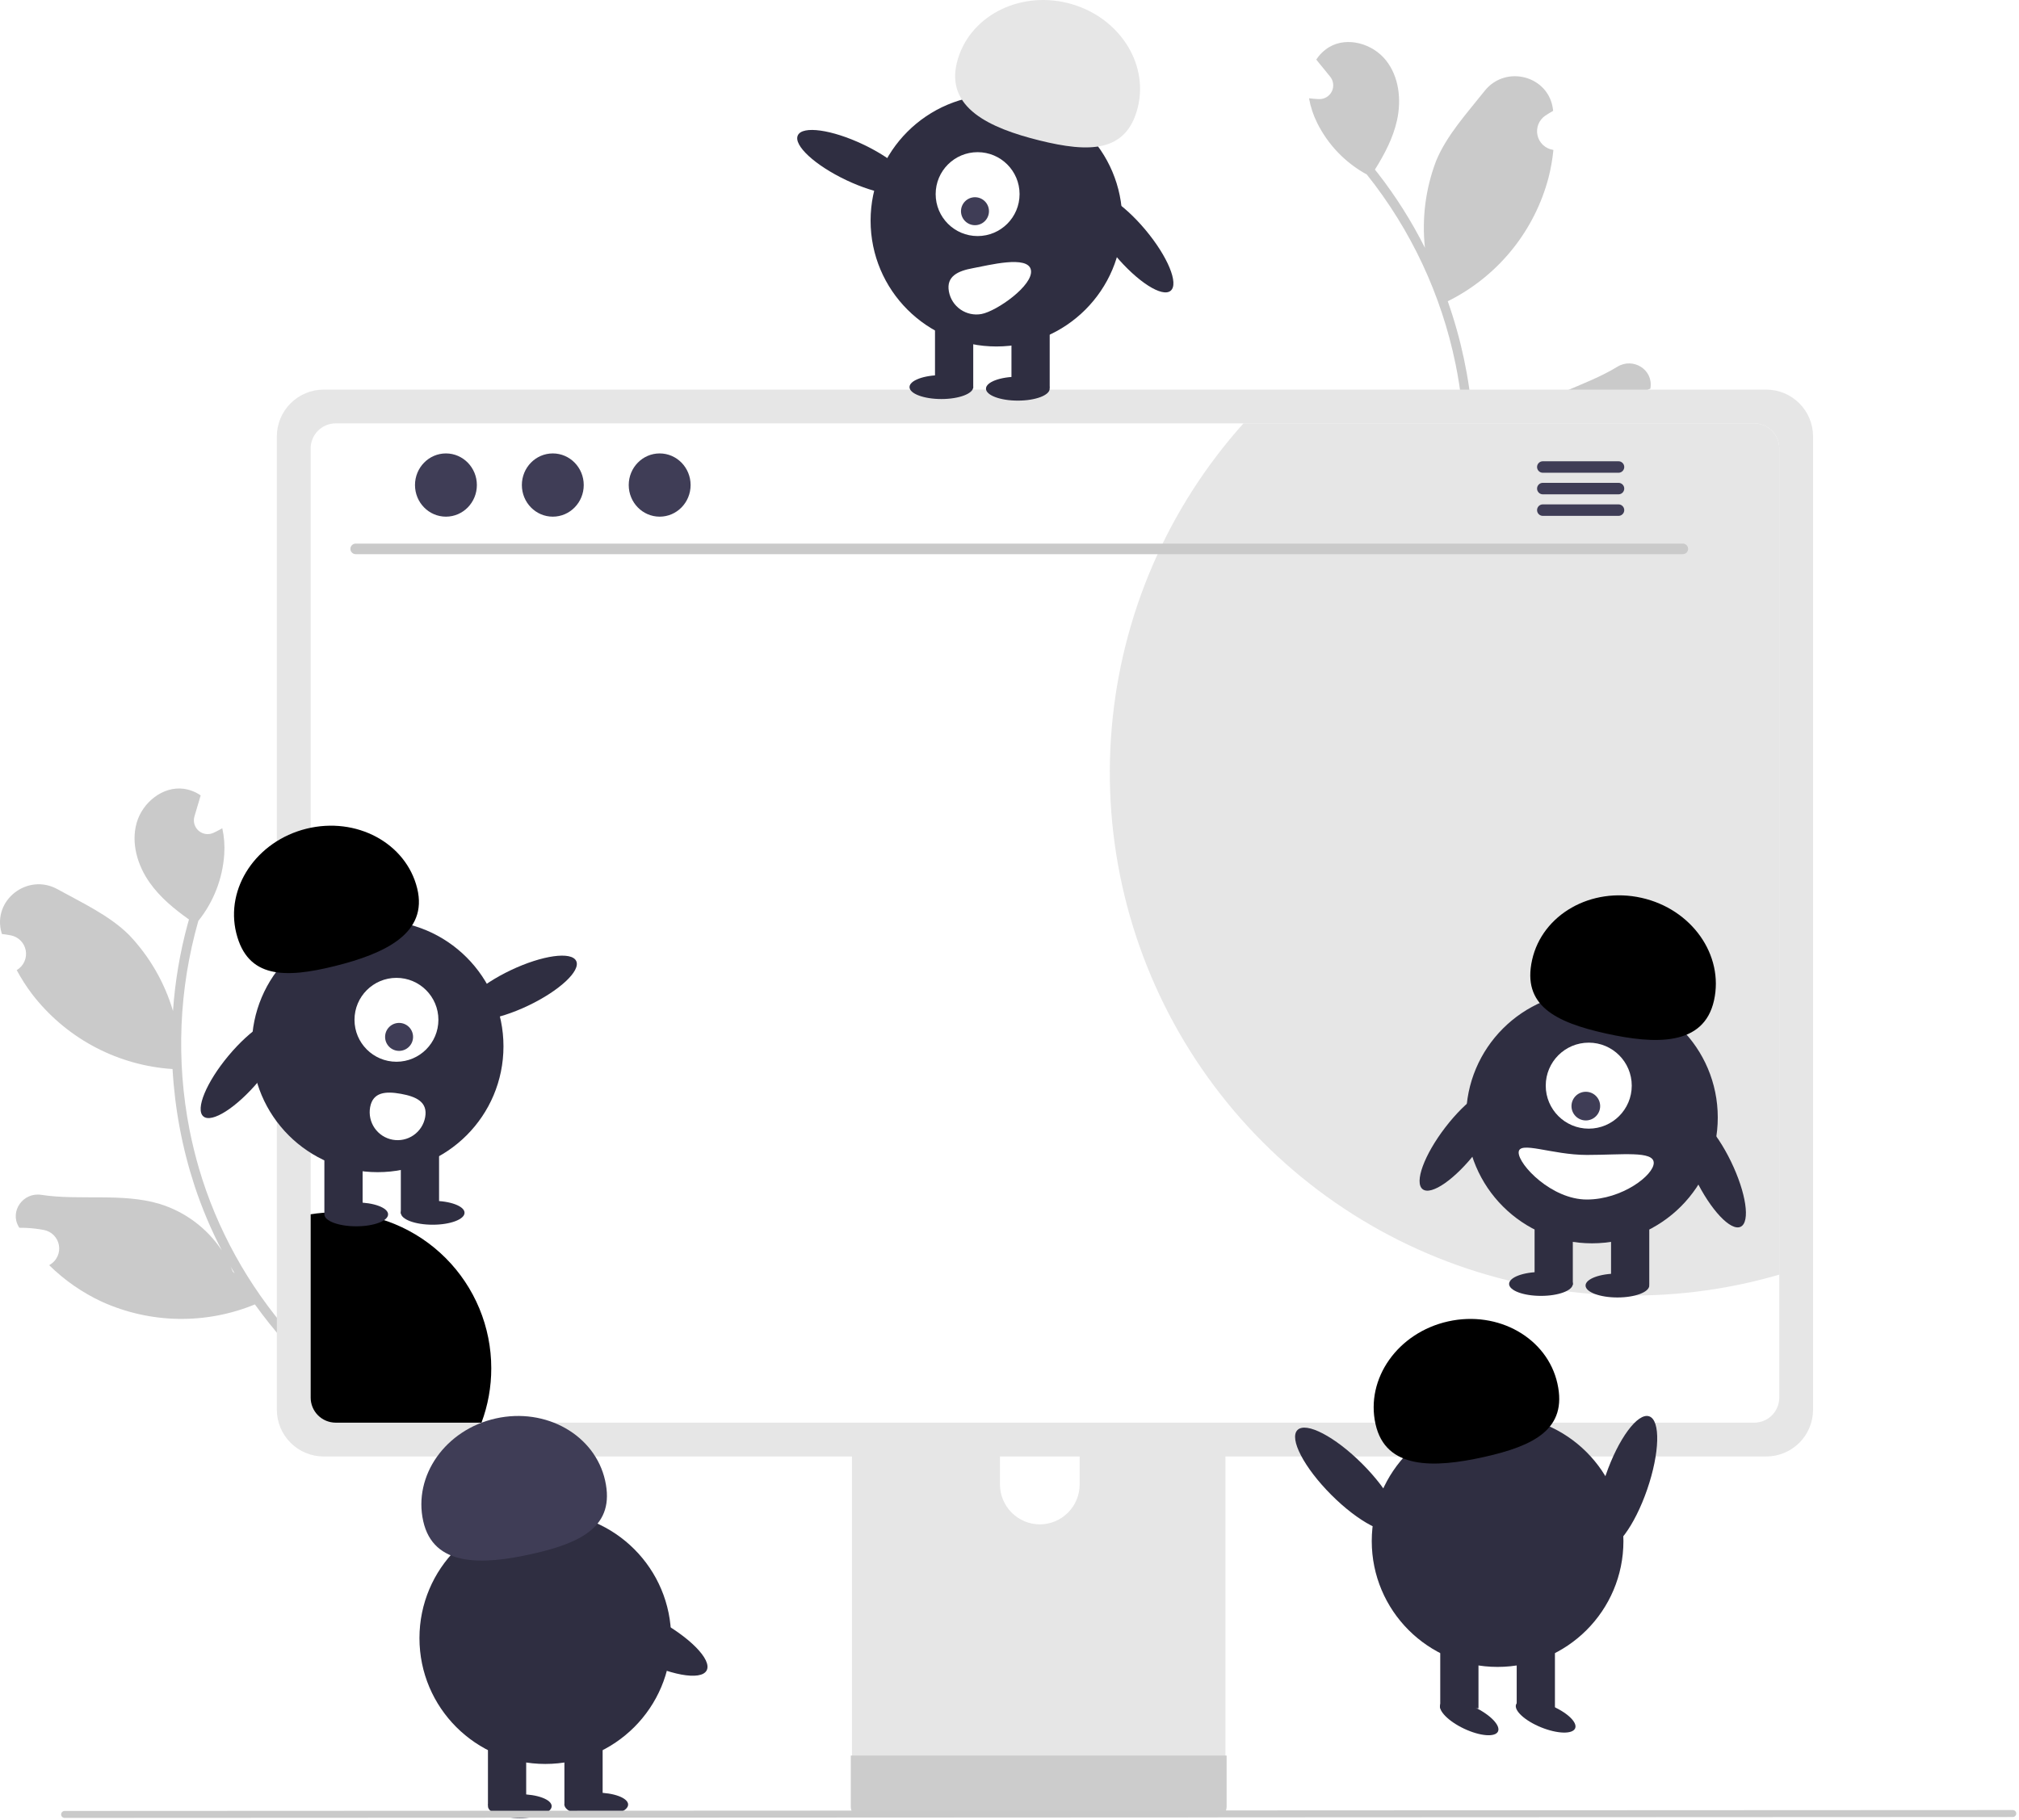 <svg width="691" height="623" viewBox="0 0 691 623" fill="none" xmlns="http://www.w3.org/2000/svg">
<rect width="691" height="623" fill="white"/>
<g id="Frame" clip-path="url(#clip0_0_1)">
<path id="flower1" d="M131.602 424.881C130.721 425.298 129.733 425.433 128.772 425.27C127.811 425.106 126.923 424.651 126.229 423.966C125.536 423.281 125.069 422.4 124.893 421.441C124.717 420.482 124.84 419.492 125.245 418.606C125.172 418.12 125.12 417.771 125.046 417.285C124.967 417.206 124.887 417.127 124.807 417.048C116.743 409.105 103.083 414.892 103.109 426.21C103.132 436.256 102.191 446.723 104.859 456.239C106.04 460.445 107.942 464.415 110.48 467.97C94.522 453.249 81.915 435.268 73.516 415.247C71.413 410.221 69.593 405.081 68.064 399.851C66.815 395.563 65.757 391.228 64.889 386.849C60.209 363.073 61.236 338.527 67.884 315.225C73.097 308.72 76.189 300.773 76.746 292.455C76.956 289.461 76.731 286.453 76.079 283.523C75.359 283.941 74.611 284.327 73.87 284.696C73.638 284.807 73.394 284.924 73.162 285.036L73.074 285.077C72.252 285.464 71.336 285.606 70.436 285.485C69.536 285.364 68.69 284.986 68.001 284.395C67.311 283.804 66.806 283.027 66.548 282.156C66.29 281.286 66.288 280.359 66.545 279.488C66.704 278.945 66.864 278.403 67.025 277.862C67.263 277.028 67.519 276.203 67.758 275.37C67.791 275.286 67.819 275.201 67.842 275.114C68.119 274.163 68.401 273.223 68.678 272.272C66.95 271.083 64.97 270.309 62.893 270.011C55.728 269.045 48.763 274.699 46.781 281.643C44.786 288.592 47.052 296.226 51.219 302.126C54.783 307.178 59.614 311.158 64.678 314.747C64.532 315.277 64.37 315.8 64.224 316.33C61.584 326.052 59.904 336.009 59.206 346.059C56.331 336.328 51.186 327.419 44.196 320.065C37.409 313.324 28.205 309.105 19.681 304.388C9.443 298.723 -2.753 308.159 0.552 319.385C0.584 319.493 0.616 319.602 0.648 319.71C1.672 319.831 2.691 319.988 3.704 320.182C4.979 320.431 6.149 321.06 7.061 321.986C7.973 322.912 8.583 324.091 8.813 325.37C9.043 326.649 8.881 327.968 8.349 329.153C7.817 330.339 6.939 331.336 5.83 332.014L5.716 332.083C7.26 334.946 9.018 337.687 10.977 340.283C16.524 347.498 23.501 353.49 31.472 357.882C39.443 362.274 48.236 364.971 57.298 365.806C57.889 365.852 58.468 365.904 59.054 365.937C59.826 379.559 62.366 393.022 66.61 405.988C69.138 413.628 72.279 421.051 76.004 428.184L75.857 427.938C70.82 420.38 63.33 414.791 54.651 412.116C41.808 408.257 27.092 411.01 14.139 409.008C7.904 408.044 3.183 414.63 6.455 420.024C6.507 420.11 6.56 420.196 6.612 420.282C8.412 420.265 10.21 420.361 11.997 420.569C13.021 420.69 14.04 420.847 15.053 421.04C16.328 421.29 17.498 421.918 18.41 422.844C19.322 423.77 19.933 424.95 20.162 426.229C20.392 427.508 20.23 428.826 19.698 430.012C19.166 431.197 18.288 432.194 17.179 432.872L17.065 432.941C16.983 432.99 16.914 433.034 16.831 433.083C22.08 438.258 28.18 442.491 34.865 445.597C43.071 449.308 51.948 451.304 60.952 451.463C69.957 451.622 78.899 449.94 87.23 446.52L87.243 446.515C93.595 455.374 100.85 463.549 108.892 470.908L143.728 456.349C143.691 455.91 143.637 455.463 143.587 455.029C140.448 456.58 137.13 457.74 133.708 458.484C134.967 454.232 136.216 449.955 137.475 445.704C137.508 445.62 137.536 445.535 137.559 445.448C138.192 443.277 138.842 441.114 139.475 438.943L139.475 438.94C137.466 433.935 134.82 429.21 131.604 424.881L131.602 424.881ZM58.915 363.077L58.923 363.045L58.925 363.102L58.915 363.077ZM80.268 435.862L79.687 435.313C79.496 434.821 79.293 434.334 79.071 433.84C79.014 433.703 78.931 433.576 78.874 433.438C79.346 434.253 79.806 435.073 80.291 435.882L80.268 435.862Z" fill="#CACACA"/>
<path id="flower2" d="M451.28 185.48C449.982 190.714 449.363 196.094 449.439 201.487L449.44 201.489C450.861 203.248 452.295 204.994 453.716 206.753C453.771 206.824 453.83 206.892 453.892 206.956C456.693 210.393 459.495 213.858 462.296 217.295C458.852 217.928 455.343 218.137 451.849 217.917C451.97 218.337 452.092 218.77 452.228 219.189H489.984C494.566 209.298 498.108 198.958 500.553 188.335H500.566C509.572 188.278 518.471 186.382 526.718 182.763C534.965 179.145 542.386 173.88 548.526 167.292C553.496 161.849 557.493 155.591 560.34 148.792C560.245 148.779 560.164 148.765 560.069 148.752L559.938 148.732C558.654 148.534 557.459 147.952 556.511 147.064C555.562 146.175 554.905 145.021 554.624 143.752C554.343 142.484 554.451 141.16 554.936 139.954C555.42 138.748 556.257 137.717 557.338 136.995C558.197 136.426 559.076 135.889 559.975 135.381C561.544 134.501 563.166 133.719 564.833 133.04C564.848 132.941 564.864 132.841 564.878 132.742C565.818 126.503 558.922 122.247 553.541 125.54C542.362 132.382 527.722 135.517 517.36 144.029C510.384 149.844 505.628 157.889 503.895 166.804L503.855 167.089C504.54 159.071 504.577 151.011 503.963 142.987C502.879 129.387 500.031 115.985 495.491 103.12C496.019 102.863 496.534 102.592 497.061 102.321C505.101 98.057 512.173 92.177 517.834 85.052C523.495 77.926 527.623 69.707 529.959 60.911C530.765 57.761 531.331 54.553 531.651 51.317L531.519 51.296C530.235 51.098 529.04 50.517 528.092 49.629C527.144 48.74 526.486 47.586 526.205 46.317C525.924 45.048 526.033 43.724 526.517 42.519C527.001 41.313 527.838 40.281 528.919 39.559C529.778 38.991 530.657 38.453 531.556 37.946C531.544 37.834 531.532 37.721 531.52 37.609C530.24 25.977 515.349 21.973 508.087 31.148C502.041 38.787 495.176 46.229 491.513 55.065C487.899 64.546 486.587 74.75 487.686 84.837C483.168 75.833 477.777 67.294 471.593 59.342C471.255 58.908 470.903 58.489 470.564 58.056C473.853 52.792 476.776 47.257 478.116 41.221C479.685 34.171 478.833 26.254 474.313 20.611C469.807 14.968 461.2 12.437 454.961 16.091C453.16 17.167 451.632 18.644 450.495 20.408C451.118 21.179 451.74 21.937 452.363 22.709C452.418 22.779 452.476 22.847 452.539 22.912C453.08 23.588 453.635 24.251 454.176 24.928C454.533 25.366 454.89 25.804 455.246 26.243C455.819 26.948 456.175 27.804 456.272 28.707C456.37 29.61 456.204 30.521 455.795 31.332C455.386 32.143 454.752 32.819 453.968 33.278C453.184 33.736 452.285 33.959 451.377 33.918L451.28 33.914C451.023 33.9 450.753 33.886 450.495 33.873C449.67 33.819 448.831 33.751 448.005 33.643C448.533 36.597 449.486 39.46 450.834 42.142C454.554 49.601 460.472 55.741 467.79 59.734C482.91 78.67 493.321 100.922 498.171 124.664C499.064 129.035 499.759 133.442 500.255 137.885C500.861 143.3 501.164 148.744 501.162 154.192C501.132 175.904 496.433 197.355 487.385 217.092C488.356 212.832 488.58 208.437 488.049 204.101C486.841 194.291 481.936 184.997 478.084 175.719C473.744 165.266 458.908 165.194 454.531 175.631C454.488 175.735 454.445 175.839 454.402 175.942C454.522 176.419 454.608 176.761 454.727 177.238C455.443 177.899 455.938 178.765 456.146 179.718C456.353 180.671 456.263 181.664 455.887 182.563C455.51 183.463 454.867 184.225 454.043 184.746C453.22 185.268 452.255 185.524 451.281 185.479L451.28 185.48ZM494.517 100.454L494.497 100.4L494.517 100.427V100.454ZM502.867 175.844C503.002 174.911 503.11 173.977 503.232 173.043C503.232 173.192 503.205 173.341 503.205 173.49C503.192 174.031 503.192 174.559 503.205 175.087L502.88 175.817L502.867 175.844Z" fill="#CACACA"/>
<path id="Vector" d="M413.242 418.137H297.732C296.098 418.139 294.532 418.791 293.378 419.948C292.224 421.105 291.576 422.673 291.578 424.307V606.778H419.412V424.307C419.412 423.496 419.253 422.694 418.943 421.945C418.633 421.196 418.178 420.516 417.605 419.943C417.032 419.37 416.352 418.916 415.603 418.606C414.855 418.296 414.052 418.137 413.242 418.137ZM355.876 521.815C352.263 521.798 348.804 520.356 346.249 517.802C343.695 515.247 342.253 511.788 342.236 508.176V487.129C342.236 483.511 343.673 480.042 346.231 477.484C348.789 474.926 352.258 473.489 355.875 473.489C359.493 473.489 362.962 474.926 365.52 477.484C368.078 480.042 369.515 483.511 369.515 487.129V508.176C369.499 511.788 368.056 515.247 365.502 517.802C362.947 520.356 359.488 521.798 355.876 521.815V521.815Z" fill="#E6E6E6"/>
<path id="Vector_2" d="M291.182 600.942V618.547C291.184 619.459 291.547 620.333 292.192 620.978C292.837 621.623 293.711 621.987 294.623 621.988H416.366C417.278 621.984 418.151 621.62 418.795 620.975C419.439 620.331 419.803 619.458 419.808 618.547V600.942L291.182 600.942Z" fill="#CCCCCC"/>
<path id="Vector_3" d="M604.516 133.369H110.756C106.514 133.376 102.447 135.064 99.448 138.064C96.448 141.063 94.76 145.13 94.753 149.372V482.564C94.757 486.807 96.444 490.875 99.445 493.875C102.445 496.875 106.513 498.562 110.756 498.567H604.516C608.759 498.562 612.827 496.875 615.827 493.875C618.828 490.875 620.515 486.807 620.519 482.564V149.372C620.512 145.13 618.824 141.063 615.824 138.064C612.825 135.064 608.758 133.376 604.516 133.369Z" fill="#E6E6E6"/>
<path id="Vector_4" d="M600.393 144.923H114.883C112.611 144.929 110.434 145.835 108.829 147.444C107.224 149.052 106.323 151.231 106.323 153.503V478.433C106.325 480.703 107.228 482.879 108.833 484.483C110.438 486.088 112.613 486.991 114.883 486.993H600.393C602.662 486.991 604.838 486.088 606.443 484.483C608.048 482.879 608.95 480.703 608.953 478.433V153.503C608.953 151.231 608.051 149.052 606.447 147.443C604.842 145.835 602.665 144.929 600.393 144.923V144.923Z" fill="white"/>
<path id="Vector_5" d="M168.135 468.366C168.146 474.726 167.013 481.036 164.79 486.995H114.881C112.613 486.991 110.438 486.089 108.834 484.484C107.23 482.88 106.327 480.706 106.323 478.437V415.664C109.111 415.213 111.932 414.987 114.757 414.988C121.766 414.987 128.708 416.368 135.184 419.05C141.661 421.732 147.545 425.664 152.502 430.621C157.459 435.578 161.39 441.462 164.073 447.939C166.755 454.415 168.136 461.356 168.135 468.366V468.366Z" fill="black"/>
<path id="Vector_6" d="M608.953 153.503V436.323C571.596 447.212 531.709 445.633 495.329 431.826C458.95 418.018 428.06 392.734 407.336 359.8C386.612 326.867 377.182 288.078 380.475 249.306C383.767 210.534 399.602 173.891 425.583 144.923H600.393C602.665 144.929 604.842 145.835 606.447 147.444C608.051 149.052 608.953 151.231 608.953 153.503V153.503Z" fill="#E6E6E6"/>
<path id="Vector_7" d="M575.989 189.696H121.696C121.223 189.686 120.773 189.492 120.443 189.154C120.112 188.816 119.927 188.362 119.927 187.89C119.927 187.417 120.112 186.963 120.443 186.626C120.773 186.288 121.223 186.093 121.696 186.083H575.989C576.461 186.093 576.911 186.288 577.242 186.626C577.572 186.963 577.757 187.417 577.757 187.89C577.757 188.362 577.572 188.816 577.242 189.154C576.911 189.492 576.461 189.686 575.989 189.696V189.696Z" fill="#CACACA"/>
<path id="Vector_8" d="M152.62 176.859C158.467 176.859 163.208 172.013 163.208 166.036C163.208 160.058 158.467 155.212 152.62 155.212C146.773 155.212 142.032 160.058 142.032 166.036C142.032 172.013 146.773 176.859 152.62 176.859Z" fill="#3F3D56"/>
<path id="Vector_9" d="M189.195 176.859C195.042 176.859 199.783 172.013 199.783 166.036C199.783 160.058 195.042 155.212 189.195 155.212C183.348 155.212 178.608 160.058 178.608 166.036C178.608 172.013 183.348 176.859 189.195 176.859Z" fill="#3F3D56"/>
<path id="Vector_10" d="M225.77 176.859C231.617 176.859 236.358 172.013 236.358 166.036C236.358 160.058 231.617 155.212 225.77 155.212C219.923 155.212 215.183 160.058 215.183 166.036C215.183 172.013 219.923 176.859 225.77 176.859Z" fill="#3F3D56"/>
<path id="Vector_11" d="M553.967 157.895H527.986C527.471 157.905 526.981 158.117 526.621 158.485C526.26 158.853 526.058 159.347 526.058 159.862C526.058 160.377 526.26 160.872 526.621 161.239C526.981 161.607 527.471 161.819 527.986 161.829H553.967C554.482 161.819 554.973 161.607 555.333 161.239C555.694 160.872 555.896 160.377 555.896 159.862C555.896 159.347 555.694 158.853 555.333 158.485C554.973 158.117 554.482 157.905 553.967 157.895Z" fill="#3F3D56"/>
<path id="Vector_12" d="M553.967 165.279H527.986C527.471 165.289 526.981 165.501 526.621 165.869C526.26 166.237 526.058 166.731 526.058 167.246C526.058 167.762 526.26 168.256 526.621 168.624C526.981 168.992 527.471 169.203 527.986 169.214H553.967C554.482 169.203 554.973 168.992 555.333 168.624C555.694 168.256 555.896 167.762 555.896 167.246C555.896 166.731 555.694 166.237 555.333 165.869C554.973 165.501 554.482 165.289 553.967 165.279Z" fill="#3F3D56"/>
<path id="Vector_13" d="M553.967 172.654H527.986C527.471 172.664 526.981 172.876 526.621 173.244C526.26 173.612 526.058 174.106 526.058 174.621C526.058 175.136 526.26 175.631 526.621 175.999C526.981 176.366 527.471 176.578 527.986 176.588H553.967C554.482 176.578 554.973 176.366 555.333 175.999C555.694 175.631 555.896 175.136 555.896 174.621C555.896 174.106 555.694 173.612 555.333 173.244C554.973 172.876 554.482 172.664 553.967 172.654Z" fill="#3F3D56"/>
<path id="p1_left" d="M311.975 64.779C313.575 61.405 306.161 54.539 295.415 49.443C284.67 44.347 274.662 42.95 273.062 46.323C271.462 49.696 278.876 56.562 289.622 61.659C300.367 66.755 310.375 68.152 311.975 64.779Z" fill="#2F2E41"/>
<path id="p1_right" d="M400.658 99.523C403.52 97.126 399.652 87.791 392.017 78.673C384.382 69.554 375.873 64.105 373.01 66.502C370.147 68.899 374.016 78.234 381.651 87.352C389.285 96.471 397.795 101.92 400.658 99.523Z" fill="#2F2E41"/>
<path id="Vector_14" d="M341.027 118.602C364.812 118.602 384.094 99.32 384.094 75.534C384.094 51.749 364.812 32.467 341.027 32.467C317.241 32.467 297.959 51.749 297.959 75.534C297.959 99.32 317.241 118.602 341.027 118.602Z" fill="#2F2E41"/>
<path id="Vector_15" d="M359.255 109.334H346.172V132.776H359.255V109.334Z" fill="#2F2E41"/>
<path id="Vector_16" d="M333.088 109.334H320.004V132.776H333.088V109.334Z" fill="#2F2E41"/>
<path id="Vector_17" d="M348.352 137.137C354.374 137.137 359.255 135.307 359.255 133.048C359.255 130.79 354.374 128.96 348.352 128.96C342.331 128.96 337.449 130.79 337.449 133.048C337.449 135.307 342.331 137.137 348.352 137.137Z" fill="#2F2E41"/>
<path id="Vector_18" d="M322.185 136.592C328.206 136.592 333.088 134.761 333.088 132.503C333.088 130.245 328.206 128.415 322.185 128.415C316.163 128.415 311.282 130.245 311.282 132.503C311.282 134.761 316.163 136.592 322.185 136.592Z" fill="#2F2E41"/>
<path id="Vector_19" d="M327.504 21.398C331.349 5.911 348.324 -3.203 365.419 1.041C382.513 5.286 393.253 21.282 389.407 36.769C385.562 52.256 372.803 52.306 355.709 48.061C338.615 43.816 323.658 36.885 327.504 21.398Z" fill="#E6E6E6"/>
<path id="Vector_20" d="M334.588 80.806C342.518 80.806 348.947 74.377 348.947 66.447C348.947 58.517 342.518 52.088 334.588 52.088C326.658 52.088 320.229 58.517 320.229 66.447C320.229 74.377 326.658 80.806 334.588 80.806Z" fill="white"/>
<path id="p1_eye" d="M333.687 77.086C336.33 77.086 338.473 74.944 338.473 72.3C338.473 69.657 336.33 67.514 333.687 67.514C331.043 67.514 328.9 69.657 328.9 72.3C328.9 74.944 331.043 77.086 333.687 77.086Z" fill="#3F3D56"/>
<path id="p1_mouth" d="M352.833 92.443C353.78 97.645 341.093 106.548 335.892 107.494C333.394 107.949 330.818 107.393 328.731 105.948C326.643 104.504 325.215 102.289 324.76 99.791L324.757 99.773C323.815 94.571 327.837 92.73 333.039 91.788C338.241 90.846 351.891 87.241 352.833 92.443Z" fill="white"/>
<path id="p2_left" d="M505.389 394.132C512.636 384.703 516.112 375.215 513.152 372.939C510.192 370.664 501.917 376.463 494.669 385.893C487.422 395.322 483.946 404.81 486.906 407.085C489.866 409.361 498.141 403.561 505.389 394.132Z" fill="#2F2E41"/>
<path id="Vector_21" d="M544.836 425.602C568.622 425.602 587.904 406.32 587.904 382.534C587.904 358.749 568.622 339.467 544.836 339.467C521.051 339.467 501.769 358.749 501.769 382.534C501.769 406.32 521.051 425.602 544.836 425.602Z" fill="#2F2E41"/>
<path id="Vector_22" d="M564.462 416.334H551.378V439.776H564.462V416.334Z" fill="#2F2E41"/>
<path id="Vector_23" d="M538.294 416.334H525.211V439.776H538.294V416.334Z" fill="#2F2E41"/>
<path id="Vector_24" d="M553.559 444.137C559.58 444.137 564.462 442.306 564.462 440.048C564.462 437.79 559.58 435.96 553.559 435.96C547.537 435.96 542.656 437.79 542.656 440.048C542.656 442.306 547.537 444.137 553.559 444.137Z" fill="#2F2E41"/>
<path id="Vector_25" d="M527.391 443.592C533.413 443.592 538.294 441.761 538.294 439.503C538.294 437.245 533.413 435.415 527.391 435.415C521.37 435.415 516.488 437.245 516.488 439.503C516.488 441.761 521.37 443.592 527.391 443.592Z" fill="#2F2E41"/>
<path id="Vector_26" d="M543.746 386.35C551.875 386.35 558.465 379.76 558.465 371.631C558.465 363.502 551.875 356.912 543.746 356.912C535.617 356.912 529.027 363.502 529.027 371.631C529.027 379.76 535.617 386.35 543.746 386.35Z" fill="white"/>
<path id="Vector_27" d="M542.746 383.538C545.456 383.538 547.652 381.341 547.652 378.631C547.652 375.922 545.456 373.725 542.746 373.725C540.036 373.725 537.839 375.922 537.839 378.631C537.839 381.341 540.036 383.538 542.746 383.538Z" fill="#3F3D56"/>
<path id="Vector_28" d="M586.613 342.483C590.09 326.909 578.974 311.173 561.784 307.334C544.594 303.496 527.84 313.009 524.363 328.583C520.885 344.157 532.278 349.901 549.467 353.739C566.657 357.577 583.135 358.057 586.613 342.483Z" fill="black"/>
<path id="p2_right" d="M595.741 419.927C599.1 418.297 597.616 408.302 592.427 397.601C587.238 386.9 580.307 379.546 576.948 381.176C573.589 382.805 575.072 392.8 580.262 403.501C585.451 414.202 592.381 421.556 595.741 419.927Z" fill="#2F2E41"/>
<path id="Vector_29" d="M565.991 398.071C565.991 402.286 555.137 410.61 543.094 410.61C531.051 410.61 519.759 398.743 519.759 394.528C519.759 390.313 531.051 395.346 543.094 395.346C555.137 395.346 565.991 393.856 565.991 398.071Z" fill="white"/>
<path id="Vector_30" d="M512.549 570.602C536.334 570.602 555.616 551.32 555.616 527.534C555.616 503.749 536.334 484.467 512.549 484.467C488.763 484.467 469.481 503.749 469.481 527.534C469.481 551.32 488.763 570.602 512.549 570.602Z" fill="#2F2E41"/>
<path id="Vector_31" d="M506.007 561.334H492.923V584.776H506.007V561.334Z" fill="#2F2E41"/>
<path id="Vector_32" d="M532.174 561.334H519.091V584.776H532.174V561.334Z" fill="#2F2E41"/>
<path id="Vector_33" d="M512.685 592.704C513.65 590.662 510.017 586.922 504.572 584.351C499.127 581.78 493.931 581.351 492.967 583.393C492.003 585.435 495.635 589.174 501.08 591.746C506.525 594.317 511.721 594.746 512.685 592.704Z" fill="#2F2E41"/>
<path id="Vector_34" d="M539.099 591.598C539.947 589.505 536.11 585.975 530.529 583.714C524.948 581.452 519.737 581.315 518.889 583.408C518.041 585.501 521.877 589.031 527.458 591.293C533.039 593.554 538.251 593.691 539.099 591.598Z" fill="#2F2E41"/>
<path id="Vector_35" d="M470.772 487.483C467.294 471.909 478.41 456.173 495.601 452.334C512.791 448.496 529.545 458.009 533.022 473.583C536.5 489.157 525.107 494.901 507.917 498.739C490.727 502.577 474.249 503.057 470.772 487.483Z" fill="black"/>
<path id="Vector_36" d="M563.744 509.857C568.043 497.382 568.353 486.174 564.437 484.825C560.521 483.475 553.86 492.494 549.561 504.969C545.262 517.445 544.951 528.652 548.868 530.002C552.784 531.351 559.444 522.332 563.744 509.857Z" fill="#2F2E41"/>
<path id="Vector_37" d="M477.835 523.314C480.765 520.386 475.58 510.446 466.253 501.112C456.926 491.777 446.989 486.584 444.059 489.512C441.129 492.44 446.314 502.381 455.641 511.715C464.968 521.049 474.905 526.242 477.835 523.314Z" fill="#2F2E41"/>
<path id="Vector_38" d="M186.626 603.818C210.412 603.818 229.694 584.536 229.694 560.751C229.694 536.965 210.412 517.684 186.626 517.684C162.841 517.684 143.559 536.965 143.559 560.751C143.559 584.536 162.841 603.818 186.626 603.818Z" fill="#2F2E41"/>
<path id="Vector_39" d="M180.084 594.551H167.001V617.992H180.084V594.551Z" fill="#2F2E41"/>
<path id="Vector_40" d="M206.252 594.551H193.168V617.992H206.252V594.551Z" fill="#2F2E41"/>
<path id="Vector_41" d="M177.904 622.354C183.925 622.354 188.807 620.523 188.807 618.265C188.807 616.007 183.925 614.176 177.904 614.176C171.882 614.176 167.001 616.007 167.001 618.265C167.001 620.523 171.882 622.354 177.904 622.354Z" fill="#2F2E41"/>
<path id="Vector_42" d="M204.071 621.808C210.093 621.808 214.974 619.978 214.974 617.72C214.974 615.462 210.093 613.631 204.071 613.631C198.05 613.631 193.168 615.462 193.168 617.72C193.168 619.978 198.05 621.808 204.071 621.808Z" fill="#2F2E41"/>
<path id="Vector_43" d="M144.849 520.7C141.372 505.126 152.488 489.389 169.678 485.551C186.868 481.712 203.622 491.226 207.1 506.8C210.577 522.373 199.185 528.117 181.995 531.956C164.805 535.794 148.327 536.273 144.849 520.7Z" fill="#3F3D56"/>
<path id="Vector_44" d="M241.849 571.802C243.786 568.14 235.901 560.17 224.237 554C212.573 547.83 201.547 545.796 199.61 549.458C197.673 553.12 205.559 561.09 217.223 567.26C228.887 573.43 239.912 575.463 241.849 571.802Z" fill="#2F2E41"/>
<path id="p3_right" d="M180.651 344.301C191.396 339.204 198.81 332.338 197.21 328.965C195.61 325.592 185.603 326.988 174.857 332.085C164.112 337.181 156.698 344.047 158.298 347.42C159.898 350.794 169.906 349.397 180.651 344.301Z" fill="#2F2E41"/>
<path id="Vector_45" d="M88.622 369.994C96.257 360.875 100.125 351.54 97.263 349.144C94.4 346.747 85.89 352.196 78.256 361.314C70.621 370.433 66.752 379.768 69.615 382.165C72.478 384.562 80.987 379.113 88.622 369.994Z" fill="#2F2E41"/>
<path id="Vector_46" d="M129.246 401.244C153.031 401.244 172.313 381.962 172.313 358.176C172.313 334.391 153.031 315.109 129.246 315.109C105.46 315.109 86.179 334.391 86.179 358.176C86.179 381.962 105.46 401.244 129.246 401.244Z" fill="#2F2E41"/>
<path id="Vector_47" d="M124.101 391.976H111.017V415.418H124.101V391.976Z" fill="#2F2E41"/>
<path id="Vector_48" d="M150.268 391.976H137.185V415.418H150.268V391.976Z" fill="#2F2E41"/>
<path id="Vector_49" d="M121.92 419.779C127.942 419.779 132.823 417.948 132.823 415.69C132.823 413.432 127.942 411.601 121.92 411.601C115.899 411.601 111.017 413.432 111.017 415.69C111.017 417.948 115.899 419.779 121.92 419.779Z" fill="#2F2E41"/>
<path id="Vector_50" d="M148.088 419.234C154.109 419.234 158.991 417.403 158.991 415.145C158.991 412.887 154.109 411.056 148.088 411.056C142.066 411.056 137.185 412.887 137.185 415.145C137.185 417.403 142.066 419.234 148.088 419.234Z" fill="#2F2E41"/>
<path id="Vector_51" d="M142.769 304.039C138.923 288.552 121.948 279.439 104.854 283.683C87.76 287.928 77.02 303.923 80.865 319.41C84.711 334.897 97.469 334.947 114.563 330.703C131.658 326.458 146.614 319.526 142.769 304.039Z" fill="black"/>
<path id="Vector_52" d="M135.685 363.447C143.615 363.447 150.043 357.019 150.043 349.089C150.043 341.159 143.615 334.73 135.685 334.73C127.754 334.73 121.326 341.159 121.326 349.089C121.326 357.019 127.754 363.447 135.685 363.447Z" fill="white"/>
<path id="Vector_53" d="M136.586 359.728C139.229 359.728 141.372 357.585 141.372 354.942C141.372 352.299 139.229 350.156 136.586 350.156C133.943 350.156 131.8 352.299 131.8 354.942C131.8 357.585 133.943 359.728 136.586 359.728Z" fill="#3F3D56"/>
<path id="p3_mouth" d="M126.677 379.004C126.452 380.241 126.473 381.51 126.738 382.739C127.003 383.967 127.508 385.132 128.223 386.166C128.939 387.199 129.85 388.082 130.907 388.763C131.963 389.444 133.144 389.911 134.38 390.136C135.617 390.361 136.886 390.341 138.115 390.075C139.344 389.81 140.508 389.305 141.542 388.59C142.576 387.875 143.458 386.963 144.14 385.906C144.821 384.85 145.287 383.67 145.512 382.433V382.433L145.516 382.414C146.458 377.212 142.435 375.371 137.233 374.43C132.031 373.488 127.619 373.802 126.677 379.004Z" fill="white"/>
<path id="Vector_54" d="M688.87 621.982L22.12 622.289C21.963 622.29 21.808 622.259 21.663 622.2C21.518 622.14 21.387 622.052 21.276 621.942C21.165 621.831 21.077 621.7 21.017 621.555C20.957 621.41 20.926 621.255 20.926 621.098C20.926 620.942 20.957 620.787 21.017 620.642C21.077 620.497 21.165 620.366 21.276 620.255C21.387 620.145 21.518 620.057 21.663 619.997C21.808 619.938 21.963 619.907 22.12 619.908L688.87 619.6C689.185 619.601 689.487 619.727 689.71 619.95C689.932 620.174 690.057 620.476 690.057 620.791C690.057 621.106 689.932 621.409 689.71 621.632C689.487 621.855 689.185 621.981 688.87 621.982V621.982Z" fill="#CACACA"/>
</g>
<defs>
<clipPath id="clip0_0_1">
<rect width="690.061" height="622.354" fill="white"/>
</clipPath>
</defs>
</svg>
